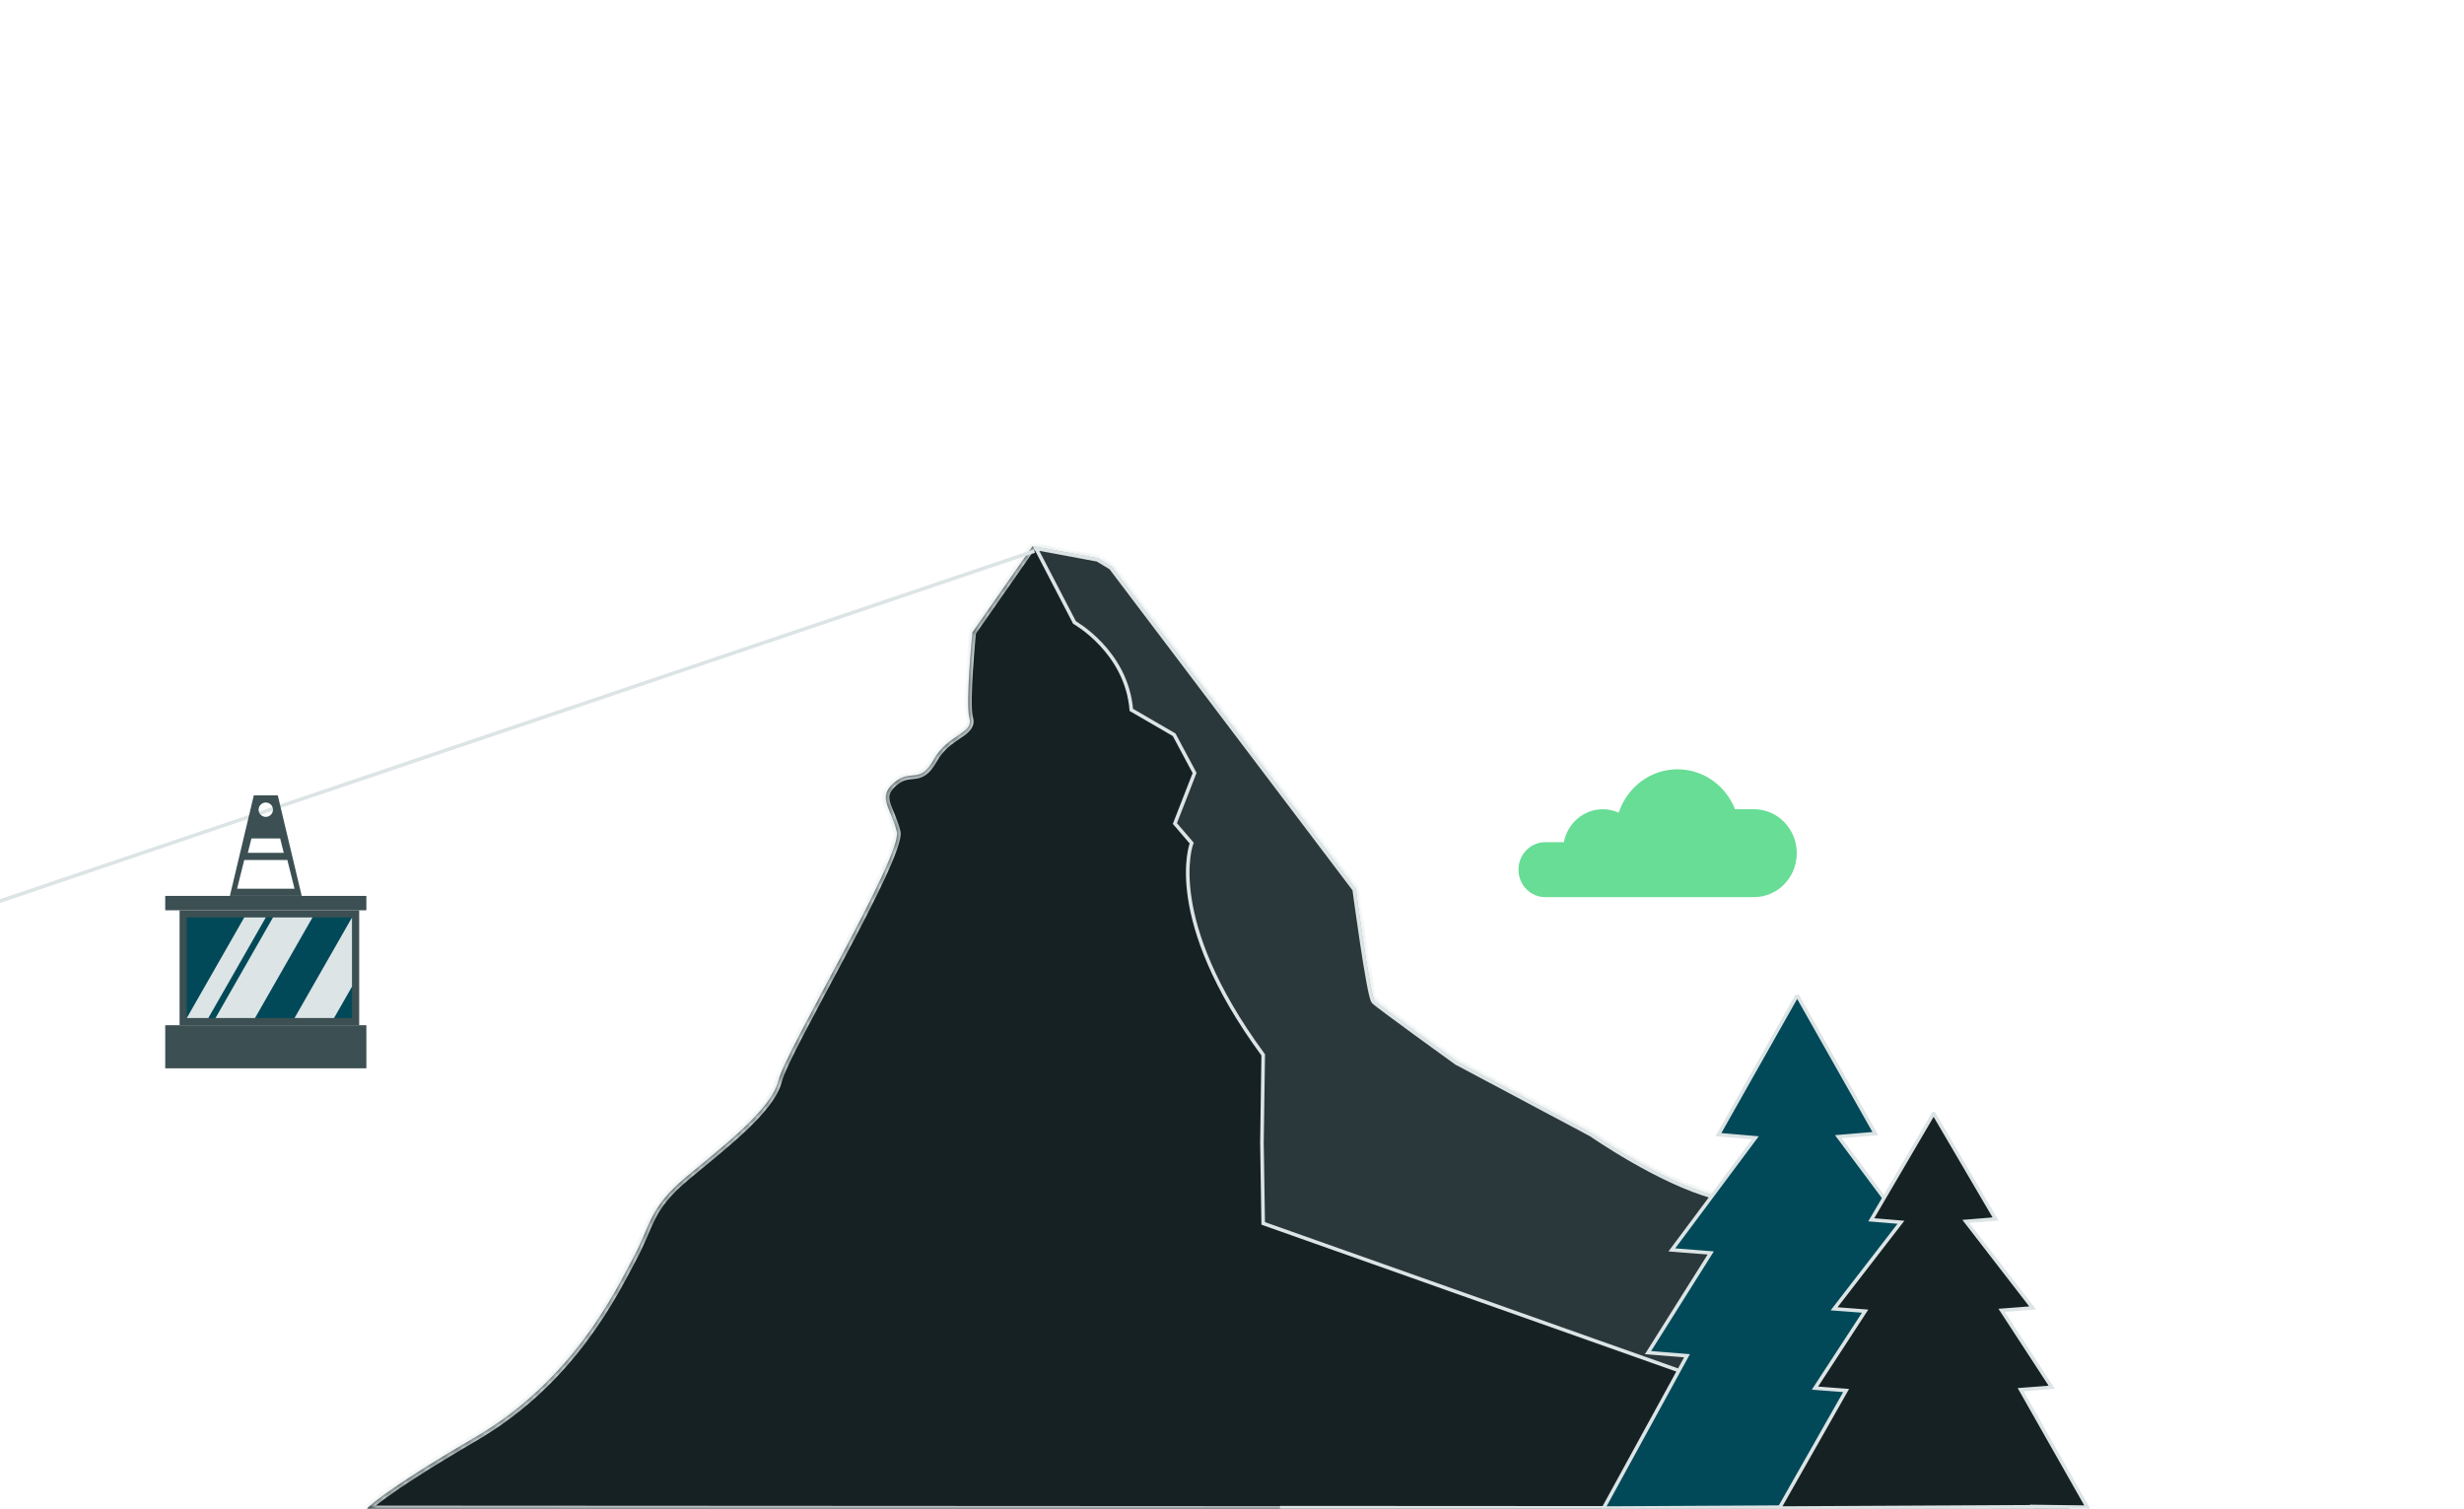 <svg width="343" height="210" viewBox="0 0 343 210" fill="none" xmlns="http://www.w3.org/2000/svg">
<g clip-path="url(#clip0_4127_3868)">
<mask id="path-1-inside-1_4127_3868" fill="white">
<path d="M51 210.084C51 210.084 52.619 207.972 66.174 200.047C79.729 192.123 85.561 179.923 88.111 175.162C90.661 170.402 90.316 168.185 95.496 163.85C100.677 159.515 107.395 154.456 108.37 150.366C109.344 146.277 125.654 119.101 124.841 115.766C124.028 112.43 122.064 111.02 124.438 108.968C126.812 106.916 128.006 109.274 129.977 105.737C131.948 102.2 135.531 102.133 134.952 99.992C134.373 97.85 135.37 88.015 135.37 88.015L143.73 76.039L152.83 77.725L154.757 78.889L188.724 123.772C188.724 123.772 190.703 138.689 191.34 139.338C191.977 139.987 202.821 147.8 202.821 147.8L221.593 157.791C221.593 157.791 231.008 164.365 238.577 166.409C246.145 168.454 267.54 179.692 267.54 179.692C267.54 179.692 280.494 193.28 280.904 193.929C281.315 194.578 288.143 210.21 288.143 210.21L51.015 210.084H51Z"/>
</mask>
<path d="M51 210.084C51 210.084 52.619 207.972 66.174 200.047C79.729 192.123 85.561 179.923 88.111 175.162C90.661 170.402 90.316 168.185 95.496 163.85C100.677 159.515 107.395 154.456 108.37 150.366C109.344 146.277 125.654 119.101 124.841 115.766C124.028 112.43 122.064 111.02 124.438 108.968C126.812 106.916 128.006 109.274 129.977 105.737C131.948 102.2 135.531 102.133 134.952 99.992C134.373 97.85 135.37 88.015 135.37 88.015L143.73 76.039L152.83 77.725L154.757 78.889L188.724 123.772C188.724 123.772 190.703 138.689 191.34 139.338C191.977 139.987 202.821 147.8 202.821 147.8L221.593 157.791C221.593 157.791 231.008 164.365 238.577 166.409C246.145 168.454 267.54 179.692 267.54 179.692C267.54 179.692 280.494 193.28 280.904 193.929C281.315 194.578 288.143 210.21 288.143 210.21L51.015 210.084H51Z" fill="#152123"/>
<path d="M51 210.084L50.603 209.779L49.986 210.584H51V210.084ZM135.37 88.015L134.96 87.729L134.885 87.836L134.872 87.965L135.37 88.015ZM143.73 76.039L143.821 75.547L143.504 75.489L143.32 75.753L143.73 76.039ZM152.83 77.725L153.088 77.297L153.01 77.25L152.921 77.234L152.83 77.725ZM154.757 78.889L155.155 78.588L155.097 78.511L155.015 78.462L154.757 78.889ZM188.724 123.772L189.22 123.707L189.203 123.576L189.123 123.471L188.724 123.772ZM202.821 147.8L202.529 148.205L202.557 148.225L202.586 148.241L202.821 147.8ZM221.593 157.791L221.879 157.381L221.854 157.364L221.828 157.35L221.593 157.791ZM267.54 179.692L267.902 179.346L267.845 179.287L267.773 179.249L267.54 179.692ZM288.143 210.21L288.143 210.71L288.908 210.711L288.602 210.01L288.143 210.21ZM51.015 210.084L51.015 209.584H51.015V210.084ZM51 210.084C51.397 210.388 51.397 210.388 51.396 210.389C51.396 210.389 51.396 210.389 51.395 210.389C51.395 210.39 51.395 210.39 51.394 210.391C51.394 210.392 51.393 210.392 51.393 210.393C51.392 210.394 51.392 210.395 51.392 210.394C51.392 210.394 51.394 210.392 51.398 210.386C51.407 210.376 51.426 210.356 51.456 210.325C51.516 210.263 51.622 210.158 51.796 210.004C52.144 209.696 52.757 209.195 53.797 208.442C55.878 206.937 59.657 204.437 66.426 200.479L65.922 199.616C59.137 203.582 55.328 206.101 53.211 207.632C52.152 208.398 51.513 208.92 51.133 209.255C50.944 209.423 50.818 209.546 50.736 209.63C50.696 209.672 50.666 209.705 50.645 209.729C50.634 209.742 50.625 209.752 50.618 209.76C50.615 209.764 50.612 209.768 50.61 209.771C50.608 209.773 50.607 209.774 50.606 209.776C50.606 209.776 50.605 209.777 50.605 209.778C50.604 209.778 50.604 209.778 50.604 209.778C50.604 209.779 50.603 209.779 51 210.084ZM66.426 200.479C80.119 192.474 86.008 180.148 88.552 175.398L87.67 174.926C85.115 179.698 79.339 191.772 65.922 199.616L66.426 200.479ZM88.552 175.398C91.17 170.51 90.736 168.486 95.817 164.233L95.175 163.467C89.897 167.885 90.151 170.293 87.67 174.926L88.552 175.398ZM95.817 164.233C98.391 162.079 101.39 159.711 103.854 157.379C105.089 156.211 106.203 155.038 107.074 153.891C107.942 152.748 108.59 151.601 108.856 150.482L107.883 150.251C107.663 151.177 107.106 152.195 106.277 153.286C105.453 154.373 104.381 155.503 103.167 156.653C100.732 158.957 97.782 161.285 95.175 163.467L95.817 164.233ZM108.856 150.482C108.964 150.029 109.303 149.203 109.843 148.056C110.376 146.924 111.087 145.521 111.912 143.935C113.565 140.762 115.665 136.885 117.717 133.018C119.766 129.157 121.765 125.309 123.201 122.215C123.918 120.669 124.501 119.3 124.879 118.206C125.068 117.659 125.21 117.17 125.291 116.755C125.37 116.355 125.404 115.965 125.327 115.647L124.355 115.884C124.379 115.984 124.382 116.197 124.31 116.563C124.241 116.915 124.115 117.355 123.934 117.879C123.572 118.926 123.006 120.259 122.294 121.794C120.87 124.861 118.883 128.688 116.834 132.549C114.789 136.404 112.68 140.297 111.025 143.473C110.198 145.062 109.48 146.479 108.938 147.629C108.404 148.764 108.019 149.681 107.883 150.251L108.856 150.482ZM125.327 115.647C125.114 114.777 124.828 114.036 124.563 113.394C124.292 112.738 124.062 112.225 123.925 111.747C123.791 111.284 123.764 110.914 123.865 110.566C123.967 110.216 124.217 109.82 124.765 109.346L124.111 108.59C123.472 109.142 123.077 109.692 122.905 110.288C122.732 110.885 122.801 111.462 122.964 112.024C123.122 112.572 123.387 113.165 123.639 113.776C123.897 114.401 124.161 115.087 124.355 115.884L125.327 115.647ZM124.765 109.346C125.301 108.883 125.752 108.682 126.152 108.579C126.591 108.466 126.933 108.469 127.423 108.405C127.889 108.345 128.388 108.226 128.907 107.851C129.414 107.484 129.902 106.9 130.414 105.981L129.54 105.494C129.067 106.343 128.666 106.791 128.321 107.041C127.987 107.282 127.67 107.365 127.294 107.414C126.942 107.459 126.417 107.478 125.903 107.611C125.35 107.753 124.762 108.027 124.111 108.59L124.765 109.346ZM130.414 105.981C131.334 104.328 132.626 103.486 133.702 102.755C134.221 102.402 134.747 102.04 135.089 101.605C135.466 101.125 135.623 100.558 135.435 99.861L134.469 100.122C134.57 100.496 134.497 100.74 134.303 100.986C134.075 101.277 133.69 101.554 133.14 101.928C132.076 102.65 130.59 103.609 129.54 105.494L130.414 105.981ZM135.435 99.861C135.311 99.403 135.261 98.456 135.273 97.222C135.285 96.012 135.355 94.592 135.443 93.233C135.531 91.875 135.637 90.582 135.721 89.629C135.763 89.153 135.8 88.762 135.826 88.49C135.839 88.354 135.849 88.248 135.856 88.175C135.86 88.139 135.862 88.112 135.864 88.093C135.865 88.084 135.866 88.077 135.866 88.073C135.867 88.07 135.867 88.069 135.867 88.067C135.867 88.067 135.867 88.066 135.867 88.066C135.867 88.066 135.867 88.066 135.867 88.066C135.867 88.066 135.867 88.066 135.37 88.015C134.872 87.965 134.872 87.965 134.872 87.965C134.872 87.965 134.872 87.965 134.872 87.965C134.872 87.966 134.872 87.966 134.872 87.967C134.872 87.968 134.872 87.97 134.871 87.972C134.871 87.977 134.87 87.984 134.869 87.994C134.867 88.013 134.865 88.041 134.861 88.077C134.854 88.15 134.843 88.257 134.83 88.394C134.804 88.669 134.767 89.062 134.725 89.541C134.64 90.499 134.533 91.8 134.445 93.168C134.356 94.535 134.285 95.976 134.273 97.212C134.261 98.424 134.304 99.509 134.469 100.122L135.435 99.861ZM135.78 88.302L144.14 76.325L143.32 75.753L134.96 87.729L135.78 88.302ZM143.639 76.531L152.739 78.217L152.921 77.234L143.821 75.547L143.639 76.531ZM152.571 78.153L154.498 79.317L155.015 78.462L153.088 77.297L152.571 78.153ZM154.358 79.191L188.326 124.074L189.123 123.471L155.155 78.588L154.358 79.191ZM188.724 123.772C188.229 123.838 188.229 123.838 188.229 123.838C188.229 123.839 188.229 123.839 188.229 123.839C188.229 123.839 188.229 123.84 188.229 123.841C188.229 123.843 188.23 123.846 188.23 123.849C188.231 123.856 188.232 123.867 188.234 123.881C188.238 123.91 188.244 123.952 188.251 124.006C188.266 124.116 188.287 124.277 188.315 124.482C188.37 124.891 188.45 125.477 188.548 126.182C188.744 127.592 189.011 129.479 189.299 131.386C189.586 133.293 189.894 135.225 190.171 136.723C190.309 137.471 190.44 138.118 190.559 138.602C190.618 138.843 190.676 139.052 190.732 139.218C190.761 139.3 190.791 139.38 190.825 139.451C190.854 139.511 190.904 139.607 190.983 139.688L191.697 138.988C191.737 139.028 191.744 139.055 191.728 139.022C191.717 138.998 191.7 138.957 191.679 138.894C191.636 138.77 191.586 138.593 191.53 138.364C191.419 137.908 191.291 137.283 191.154 136.541C190.881 135.06 190.574 133.141 190.288 131.237C190.001 129.335 189.734 127.452 189.539 126.045C189.441 125.341 189.361 124.756 189.306 124.348C189.278 124.143 189.257 123.983 189.242 123.874C189.235 123.819 189.229 123.777 189.226 123.749C189.224 123.735 189.222 123.725 189.221 123.717C189.221 123.714 189.221 123.711 189.22 123.709C189.22 123.708 189.22 123.708 189.22 123.707C189.22 123.707 189.22 123.707 189.22 123.707C189.22 123.707 189.22 123.707 188.724 123.772ZM190.983 139.688C191.093 139.8 191.366 140.018 191.711 140.284C192.072 140.562 192.55 140.922 193.104 141.335C194.213 142.16 195.629 143.199 197.025 144.216C198.421 145.234 199.797 146.231 200.824 146.974C201.337 147.345 201.764 147.653 202.062 147.868C202.21 147.976 202.327 148.06 202.407 148.117C202.447 148.146 202.477 148.168 202.498 148.183C202.508 148.19 202.516 148.196 202.521 148.2C202.524 148.201 202.526 148.203 202.527 148.204C202.528 148.204 202.528 148.205 202.529 148.205C202.529 148.205 202.529 148.205 202.529 148.205C202.529 148.205 202.529 148.205 202.821 147.8C203.114 147.394 203.114 147.394 203.113 147.394C203.113 147.394 203.113 147.394 203.113 147.394C203.113 147.393 203.112 147.393 203.112 147.393C203.11 147.392 203.108 147.39 203.106 147.388C203.101 147.385 203.093 147.379 203.083 147.372C203.062 147.357 203.032 147.335 202.992 147.306C202.912 147.249 202.796 147.165 202.647 147.057C202.349 146.842 201.923 146.535 201.41 146.164C200.384 145.421 199.009 144.425 197.614 143.408C196.219 142.391 194.806 141.355 193.702 140.533C193.149 140.122 192.676 139.765 192.322 139.492C191.952 139.207 191.746 139.038 191.697 138.988L190.983 139.688ZM202.586 148.241L221.358 158.232L221.828 157.35L203.056 147.358L202.586 148.241ZM221.593 157.791C221.307 158.201 221.307 158.201 221.307 158.201C221.307 158.201 221.307 158.201 221.307 158.201C221.308 158.202 221.308 158.202 221.309 158.202C221.31 158.203 221.312 158.205 221.314 158.206C221.319 158.21 221.326 158.215 221.335 158.221C221.354 158.234 221.381 158.253 221.417 158.277C221.489 158.327 221.595 158.399 221.733 158.492C222.007 158.677 222.407 158.944 222.911 159.27C223.917 159.922 225.338 160.812 226.997 161.767C230.306 163.671 234.598 165.852 238.446 166.892L238.707 165.927C234.987 164.922 230.787 162.794 227.496 160.9C225.855 159.956 224.449 159.075 223.454 158.43C222.957 158.108 222.562 157.845 222.292 157.663C222.157 157.572 222.053 157.501 221.984 157.453C221.949 157.429 221.922 157.411 221.905 157.399C221.896 157.393 221.89 157.388 221.885 157.385C221.883 157.384 221.882 157.383 221.881 157.382C221.88 157.382 221.88 157.381 221.879 157.381C221.879 157.381 221.879 157.381 221.879 157.381C221.879 157.381 221.879 157.381 221.593 157.791ZM238.446 166.892C242.175 167.899 249.37 171.196 255.678 174.267C258.821 175.797 261.729 177.264 263.851 178.349C264.912 178.891 265.777 179.338 266.376 179.648C266.675 179.804 266.908 179.925 267.067 180.008C267.146 180.049 267.206 180.081 267.247 180.102C267.267 180.113 267.282 180.121 267.292 180.126C267.297 180.129 267.301 180.131 267.304 180.132C267.305 180.133 267.306 180.133 267.307 180.134C267.307 180.134 267.307 180.134 267.307 180.134C267.308 180.134 267.308 180.134 267.54 179.692C267.773 179.249 267.773 179.249 267.772 179.249C267.772 179.249 267.772 179.248 267.772 179.248C267.771 179.248 267.77 179.247 267.769 179.247C267.766 179.245 267.762 179.243 267.757 179.241C267.746 179.235 267.731 179.227 267.711 179.216C267.67 179.195 267.609 179.163 267.529 179.122C267.371 179.039 267.137 178.917 266.836 178.761C266.236 178.449 265.37 178.002 264.306 177.458C262.181 176.372 259.267 174.902 256.116 173.368C249.834 170.309 242.547 166.964 238.707 165.927L238.446 166.892ZM267.54 179.692C267.178 180.037 267.178 180.037 267.178 180.037C267.178 180.037 267.179 180.037 267.179 180.037C267.179 180.038 267.18 180.038 267.181 180.039C267.182 180.041 267.184 180.043 267.188 180.046C267.194 180.053 267.203 180.063 267.215 180.075C267.24 180.101 267.276 180.139 267.324 180.189C267.419 180.289 267.558 180.435 267.735 180.621C268.09 180.994 268.598 181.527 269.208 182.169C270.429 183.453 272.061 185.172 273.705 186.91C275.35 188.649 277.007 190.407 278.277 191.771C278.913 192.453 279.451 193.035 279.842 193.467C280.038 193.682 280.195 193.859 280.309 193.99C280.366 194.055 280.411 194.108 280.443 194.147C280.48 194.192 280.487 194.204 280.482 194.196L281.327 193.662C281.277 193.582 281.172 193.458 281.064 193.334C280.943 193.195 280.78 193.012 280.583 192.795C280.187 192.358 279.645 191.772 279.009 191.089C277.736 189.723 276.077 187.962 274.432 186.223C272.786 184.484 271.154 182.764 269.933 181.48C269.322 180.838 268.815 180.305 268.46 179.932C268.282 179.745 268.143 179.599 268.048 179.499C268 179.449 267.964 179.411 267.939 179.386C267.927 179.373 267.918 179.363 267.911 179.356C267.908 179.353 267.906 179.351 267.904 179.349C267.904 179.348 267.903 179.348 267.903 179.347C267.902 179.347 267.902 179.347 267.902 179.347C267.902 179.347 267.902 179.346 267.54 179.692ZM280.482 194.196C280.482 194.195 280.492 194.213 280.516 194.261C280.539 194.304 280.568 194.363 280.603 194.436C280.674 194.582 280.767 194.781 280.879 195.024C281.104 195.511 281.404 196.173 281.752 196.951C282.45 198.507 283.341 200.52 284.22 202.515C285.099 204.509 285.966 206.483 286.612 207.958C286.935 208.696 287.204 209.309 287.391 209.738C287.485 209.952 287.558 210.12 287.609 210.235C287.634 210.292 287.653 210.336 287.666 210.366C287.672 210.381 287.677 210.392 287.68 210.399C287.682 210.403 287.683 210.406 287.684 210.408C287.684 210.409 287.685 210.409 287.685 210.41C287.685 210.41 287.685 210.41 287.685 210.41C287.685 210.411 287.685 210.411 288.143 210.21C288.602 210.01 288.602 210.01 288.602 210.01C288.602 210.01 288.601 210.01 288.601 210.01C288.601 210.009 288.601 210.008 288.6 210.007C288.6 210.006 288.598 210.003 288.597 209.999C288.593 209.991 288.588 209.98 288.582 209.965C288.569 209.936 288.55 209.892 288.525 209.834C288.475 209.72 288.401 209.551 288.307 209.337C288.12 208.908 287.851 208.295 287.528 207.557C286.881 206.081 286.015 204.106 285.135 202.111C284.256 200.116 283.363 198.1 282.665 196.542C282.316 195.763 282.014 195.097 281.787 194.605C281.674 194.359 281.578 194.155 281.504 194.001C281.435 193.859 281.371 193.731 281.327 193.662L280.482 194.196ZM288.144 209.71L51.015 209.584L51.014 210.584L288.143 210.71L288.144 209.71ZM51.015 209.584H51V210.584H51.015V209.584Z" fill="#DCE4E5" mask="url(#path-1-inside-1_4127_3868)"/>
<path d="M287.79 209.929L287.648 209.606C287.461 209.177 287.193 208.563 286.869 207.825C286.223 206.349 285.356 204.374 284.477 202.379C283.598 200.384 282.706 198.37 282.009 196.814C281.66 196.036 281.36 195.374 281.135 194.886C281.022 194.642 280.928 194.442 280.857 194.295C280.782 194.141 280.738 194.057 280.722 194.032L280.691 193.983C280.683 193.973 280.675 193.963 280.665 193.951C280.631 193.909 280.584 193.855 280.526 193.788C280.411 193.655 280.252 193.478 280.056 193.262C279.663 192.83 279.124 192.247 278.488 191.565C277.217 190.201 275.56 188.442 273.915 186.702C272.27 184.963 270.638 183.243 269.418 181.959C268.807 181.317 268.3 180.783 267.945 180.41L267.533 179.978L267.424 179.864L267.416 179.855L267.391 179.842L267.21 179.747C267.119 179.7 267.003 179.639 266.863 179.566C266.761 179.513 266.646 179.453 266.519 179.387C265.92 179.076 265.055 178.63 263.993 178.087C261.87 177.002 258.961 175.534 255.815 174.003C249.514 170.935 242.296 167.627 238.54 166.612C234.723 165.581 230.455 163.413 227.15 161.511C225.496 160.559 224.078 159.671 223.075 159.021C222.573 158.696 222.174 158.43 221.901 158.246C221.764 158.153 221.658 158.081 221.587 158.032L221.506 157.976L221.491 157.966L202.732 147.981L202.717 147.973L202.703 147.963L202.85 147.761C202.703 147.963 202.703 147.963 202.703 147.963L202.703 147.963L202.701 147.962L202.696 147.958L202.672 147.941L202.581 147.875L202.236 147.626C201.938 147.411 201.511 147.104 200.998 146.732C199.97 145.99 198.594 144.993 197.198 143.975C195.802 142.958 194.386 141.92 193.279 141.095C192.725 140.683 192.248 140.324 191.89 140.047C191.539 139.776 191.283 139.57 191.189 139.473C191.14 139.422 191.104 139.357 191.079 139.303C191.051 139.245 191.024 139.175 190.998 139.097C190.946 138.942 190.89 138.741 190.832 138.503C190.716 138.026 190.585 137.385 190.448 136.638C190.172 135.144 189.865 133.216 189.577 131.31C189.289 129.404 189.021 127.518 188.825 126.109C188.727 125.404 188.647 124.819 188.591 124.409C188.564 124.205 188.542 124.044 188.527 123.934L188.513 123.832L154.614 79.04L152.768 77.924L144.216 76.339L149.573 86.647C149.579 86.65 149.586 86.655 149.594 86.659C149.649 86.692 149.729 86.74 149.832 86.804C150.036 86.933 150.327 87.125 150.677 87.38C151.378 87.891 152.317 88.658 153.276 89.682C155.172 91.707 157.151 94.75 157.486 98.817L163.388 102.243L163.449 102.279L163.483 102.342L166.238 107.498L166.292 107.599L166.25 107.707L163.55 114.633L165.796 117.25L165.893 117.363L165.841 117.501L165.841 117.501L165.841 117.501L165.841 117.502L165.839 117.506L165.832 117.526C165.826 117.544 165.816 117.572 165.804 117.611C165.78 117.688 165.746 117.806 165.706 117.964C165.628 118.279 165.529 118.754 165.454 119.386C165.303 120.648 165.243 122.535 165.616 125.015C166.362 129.974 168.84 137.313 175.795 146.769L175.845 146.837L175.843 146.921L175.668 159.058L175.667 159.061L175.843 170.299L287.79 209.929ZM287.79 209.929L178.184 209.869L287.79 209.929Z" fill="#2B383B" stroke="#DCE4E5" stroke-width="0.5"/>
<path d="M234.455 188.688L229.413 188.284L237.921 174.761L238.141 174.411L237.729 174.378L232.726 173.985L244.09 158.743L244.358 158.383L243.911 158.344L239.212 157.94L250.048 138.765L250.283 138.736L261.061 157.793L256.355 158.19L255.907 158.227L256.176 158.588L267.54 173.831L262.536 174.232L262.125 174.265L262.345 174.615L270.853 188.137L265.811 188.534L265.425 188.564L265.611 188.903L277.04 209.769L267.905 209.646L267.534 209.641L267.554 209.691L223.224 209.927L234.654 189.057L234.84 188.719L234.455 188.688Z" fill="#014958" stroke="#DCE4E5" stroke-width="0.5"/>
<path d="M256.596 193.529L252.654 193.224L259.406 182.867L259.636 182.513L259.215 182.481L255.315 182.185L264.338 170.504L264.62 170.14L264.161 170.102L260.488 169.797L269.127 155.044L269.204 155.034L277.789 169.684L274.109 169.983L273.65 170.02L273.932 170.385L282.956 182.067L279.055 182.369L278.634 182.401L278.865 182.755L285.616 193.111L281.674 193.41L281.281 193.44L281.476 193.783L290.568 209.804L283.354 209.71L282.978 209.705L282.994 209.745L247.7 209.926L256.794 193.902L256.989 193.56L256.596 193.529Z" fill="#152123" stroke="#DCE4E5" stroke-width="0.5"/>
<path fill-rule="evenodd" clip-rule="evenodd" d="M244.178 112.646H241.523C240.241 109.386 237.14 107.086 233.515 107.086C229.715 107.086 226.492 109.613 225.335 113.123C224.657 112.818 223.909 112.646 223.122 112.646C220.435 112.646 218.197 114.618 217.695 117.233H215.091C213.041 117.233 211.379 118.944 211.379 121.055C211.379 123.166 213.041 124.878 215.091 124.878H244.178C247.458 124.878 250.117 122.14 250.117 118.762C250.117 115.384 247.458 112.646 244.178 112.646Z" fill="#67DD95"/>
<path d="M144 76.71L-57 144.71" stroke="#DCE4E5" stroke-width="0.5"/>
<rect x="23" y="124.71" width="28" height="2" fill="#3C4F52"/>
<rect x="23" y="142.71" width="28" height="6" fill="#3C4F52"/>
<rect x="25.5" y="127.21" width="24" height="15" fill="#014958" stroke="#3C4F52"/>
<path d="M34 127.71H37L29 141.71H26L34 127.71Z" fill="#DCE4E5"/>
<path d="M38 127.71H43.5L35.5 141.71H30L38 127.71Z" fill="#DCE4E5"/>
<path d="M49 127.71V137.335L46.5 141.71H41L49 127.71Z" fill="#DCE4E5"/>
<path fill-rule="evenodd" clip-rule="evenodd" d="M38.667 110.71H35.333L32 124.71H42L38.667 110.71ZM41 123.713L40 119.71H34L33 123.713H41ZM34.5 118.71L35 116.71H39L39.5 118.71H34.5ZM37 113.71C37.552 113.71 38 113.262 38 112.71C38 112.158 37.552 111.71 37 111.71C36.448 111.71 36 112.158 36 112.71C36 113.262 36.448 113.71 37 113.71Z" fill="#3C4F52"/>
</g>
<defs>
<clipPath id="clip0_4127_3868">
<rect width="343" height="210" fill="white"/>
</clipPath>
</defs>
</svg>
